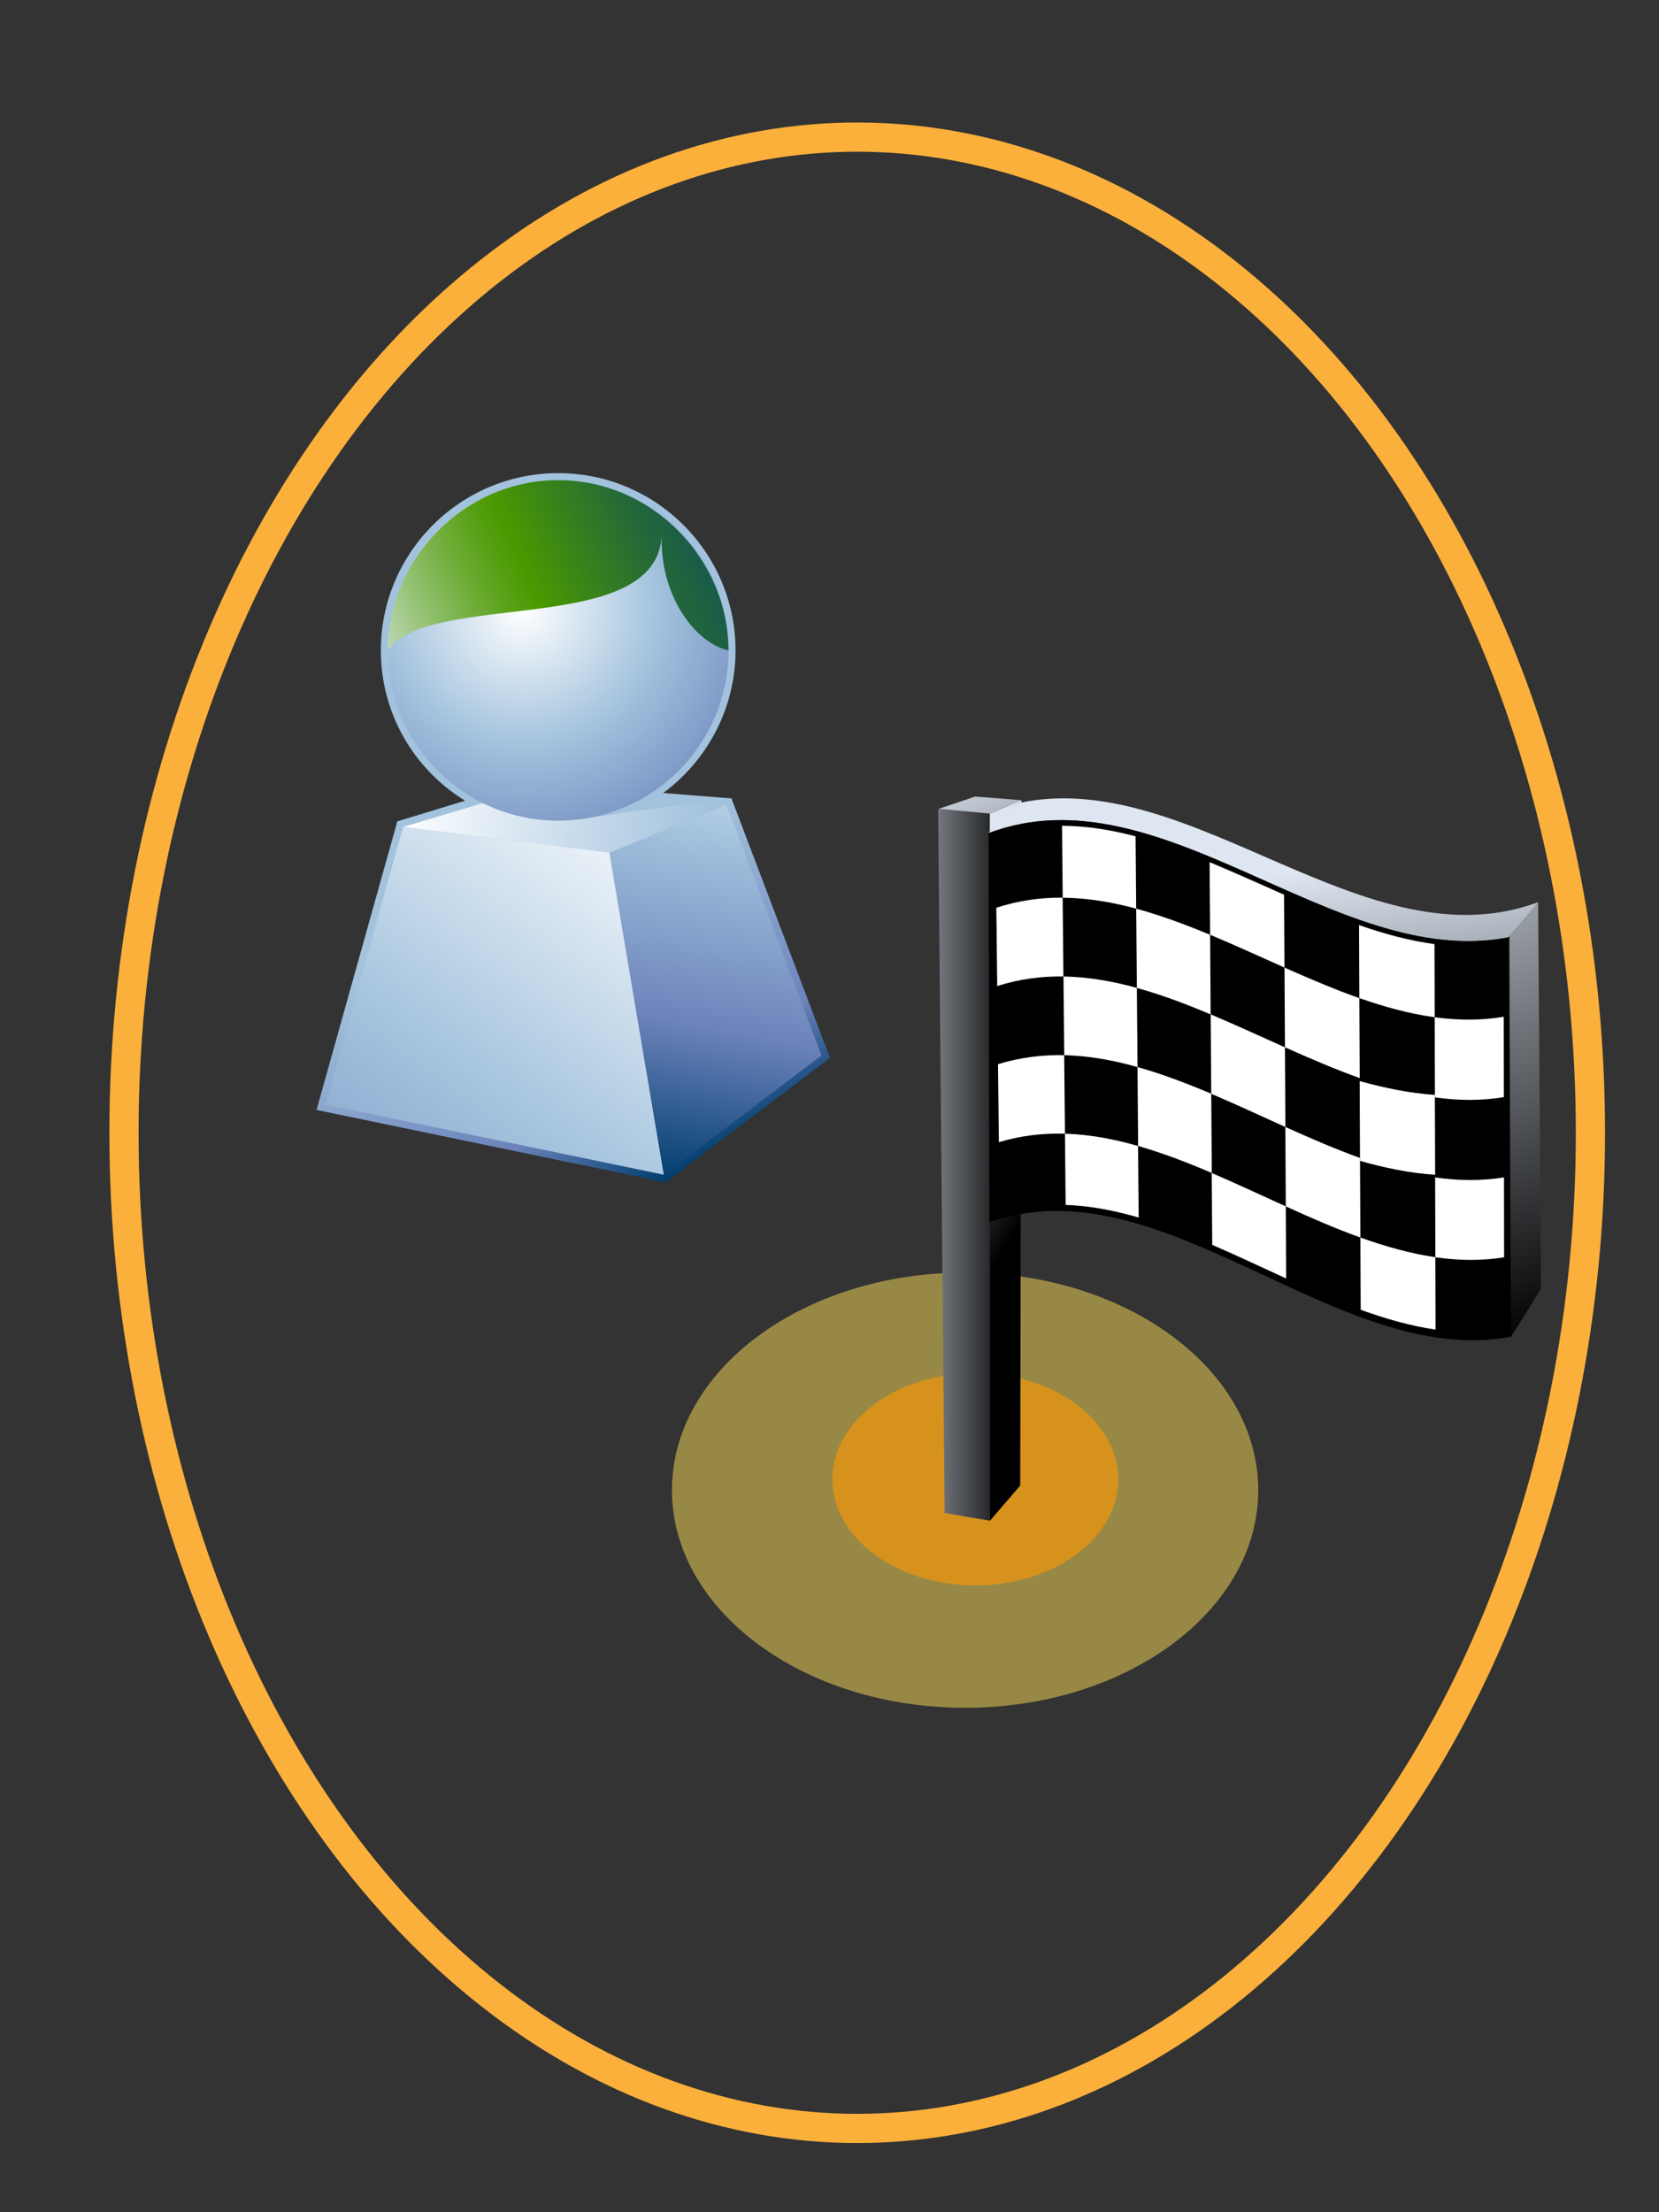<?xml version="1.0" encoding="UTF-8" standalone="no"?>
<!DOCTYPE svg PUBLIC "-//W3C//DTD SVG 1.1 Tiny//EN" "http://www.w3.org/Graphics/SVG/1.1/DTD/svg11-tiny.dtd">
<svg xmlns="http://www.w3.org/2000/svg" xmlns:xlink="http://www.w3.org/1999/xlink" width="30" height="40" viewBox="-0.011 -0.05 30 40">
<rect x="-0.011" y="-0.05" width="30" height="40" fill="#333333" stroke="none"/>
<rect fill="none" height="40" width="30" x="-0.011" y="-0.05"/>
<ellipse cx="15.49" cy="20.432" fill="none" rx="13.259" ry="18.003" stroke="#FBB03B" stroke-width="0.528"/>
<path d="M17.442,22.96c-2.929,0-5.302,1.761-5.302,3.934c0,2.174,2.373,3.935,5.302,3.935 c2.927,0,5.3-1.761,5.3-3.935C22.742,24.721,20.369,22.96,17.442,22.96z" fill="#FEDE58" fill-opacity="0.5" />
<path d="M17.627,24.78c-1.427,0-2.585,0.859-2.585,1.918c0,1.061,1.158,1.918,2.585,1.918 s2.584-0.857,2.584-1.918C20.211,25.64,19.054,24.78,17.627,24.78z" fill="#FF9900" fill-opacity="0.6" />
<linearGradient id="SVGID_1" gradientUnits="userSpaceOnUse" x1="15.67" y1="20.98" x2="18.36" y2="20.98">
<stop stop-color="#DEE6F1" offset="0"/>
<stop stop-color="#000000" offset="1"/>
</linearGradient>
<polygon fill="url(#SVGID_1)" points="16.954,14.576 16.954,14.576 17.071,27.306 17.891,27.447 18.177,14.519 "/>
<linearGradient id="SVGID_2" gradientUnits="userSpaceOnUse" x1="15.46" y1="19.36" x2="18.85" y2="21.32">
<stop stop-color="#DEE6F1" offset="0"/>
<stop stop-color="#000000" offset="1"/>
</linearGradient>
<polygon fill="url(#SVGID_2)" points="17.888,14.661 17.888,14.661 17.891,27.447 18.438,26.811 18.46,14.419 "/>
<linearGradient id="SVGID_3" gradientUnits="userSpaceOnUse" x1="17.43" y1="13.73" x2="19.2" y2="18.6">
<stop stop-color="#DEE6F1" offset="0"/>
<stop stop-color="#000000" offset="1"/>
</linearGradient>
<polygon fill="url(#SVGID_3)" points="16.967,14.574 16.967,14.574 17.624,14.353 18.46,14.419 17.888,14.661 "/>
<linearGradient id="SVGID_4" gradientUnits="userSpaceOnUse" x1="25.1" y1="13.91" x2="28.93" y2="23.69">
<stop stop-color="#DEE6F1" offset="0"/>
<stop stop-color="#000000" offset="1"/>
</linearGradient>
<path d="M27.288,16.873c0.008,2.415,0.016,4.83,0.024,7.244c0.181-0.276,0.362-0.568,0.544-0.876 c-0.018-2.326-0.035-4.652-0.053-6.979C27.632,16.48,27.46,16.684,27.288,16.873z" fill="url(#SVGID_4)"/>
<linearGradient id="SVGID_5" gradientUnits="userSpaceOnUse" x1="22.85" y1="15.8" x2="23.83" y2="23">
<stop stop-color="#DEE6F1" offset="0"/>
<stop stop-color="#000000" offset="1"/>
</linearGradient>
<path d="M17.86,15.016c3.135-1.183,6.27,2.49,9.404,1.884c0.18-0.198,0.359-0.409,0.539-0.637 c-3.123,1.157-6.246-2.451-9.369-1.798C18.243,14.632,18.052,14.814,17.86,15.016z" fill="url(#SVGID_5)"/>
<path d="M27.316,24.12c-3.145,0.594-6.29-3.172-9.435-2.071c-0.005-2.346-0.009-4.691-0.014-7.038 c3.134-1.172,6.269,2.498,9.402,1.886C27.286,19.305,27.302,21.713,27.316,24.12z"/>
<path d="M20.524,15.072c-0.443-0.117-0.887-0.189-1.33-0.191c0.005,0.434,0.008,0.867,0.012,1.301 c0.443,0.004,0.887,0.078,1.329,0.198C20.531,15.944,20.528,15.509,20.524,15.072z" fill="#FFFFFF"/>
<path d="M23.209,16.127c-0.448-0.197-0.897-0.402-1.347-0.588c0.004,0.438,0.007,0.876,0.01,1.313 c0.447,0.187,0.896,0.393,1.345,0.593C23.214,17.006,23.212,16.566,23.209,16.127z" fill="#FFFFFF"/>
<path d="M18.022,17.779c0.398-0.127,0.799-0.179,1.197-0.173c-0.004-0.475-0.009-0.949-0.014-1.424v-0.001 c-0.399-0.004-0.799,0.052-1.199,0.182C18.012,16.835,18.017,17.307,18.022,17.779z" fill="#FFFFFF"/>
<path d="M20.547,17.813c0.444,0.123,0.89,0.291,1.334,0.479c-0.003-0.479-0.006-0.958-0.009-1.438c0,0,0,0,0-0.001 c-0.446-0.186-0.892-0.352-1.337-0.473c0,0,0,0,0,0.001C20.539,16.858,20.543,17.336,20.547,17.813z" fill="#FFFFFF"/>
<path d="M23.225,18.886c0.45,0.202,0.901,0.396,1.352,0.557c-0.002-0.481-0.004-0.963-0.007-1.444v-0.001 c-0.451-0.159-0.901-0.353-1.353-0.552l0,0C23.22,17.926,23.222,18.406,23.225,18.886z" fill="#FFFFFF"/>
<path d="M20.547,17.815c0,0,0-0.002,0-0.003c-0.442-0.121-0.885-0.198-1.327-0.206c0,0.001,0,0.003,0,0.003 c0.005,0.474,0.01,0.946,0.014,1.42c0.441,0.011,0.883,0.09,1.325,0.215C20.554,18.767,20.551,18.291,20.547,17.815z" fill="#FFFFFF"/>
<path d="M21.892,19.728c0.447,0.189,0.894,0.398,1.341,0.6c-0.003-0.479-0.006-0.959-0.008-1.438 c0-0.001,0-0.002,0-0.003c-0.448-0.2-0.896-0.407-1.343-0.596c0,0,0,0.001,0,0.002C21.885,18.771,21.888,19.248,21.892,19.728z" fill="#FFFFFF"/>
<path d="M18.036,19.192c0.006,0.47,0.01,0.94,0.016,1.41c0.398-0.12,0.797-0.165,1.195-0.153 c-0.005-0.474-0.01-0.946-0.014-1.42C18.835,19.021,18.436,19.069,18.036,19.192z" fill="#FFFFFF"/>
<path d="M20.559,19.244c0.003,0.476,0.007,0.951,0.011,1.427c0.444,0.127,0.889,0.298,1.332,0.488 c-0.004-0.477-0.007-0.955-0.01-1.433C21.447,19.538,21.002,19.368,20.559,19.244z" fill="#FFFFFF"/>
<path d="M23.232,20.327c0.003,0.479,0.005,0.957,0.008,1.436c0.449,0.205,0.898,0.401,1.349,0.563 c-0.002-0.48-0.004-0.96-0.007-1.439C24.132,20.726,23.683,20.53,23.232,20.327z" fill="#FFFFFF"/>
<path d="M25.929,17.021c-0.455-0.062-0.91-0.185-1.364-0.344c0.002,0.439,0.003,0.88,0.005,1.32 c0.455,0.159,0.909,0.285,1.363,0.346C25.931,17.903,25.93,17.462,25.929,17.021z" fill="#FFFFFF"/>
<path d="M25.937,19.792c0.416,0.059,0.832,0.064,1.247-0.004c-0.001-0.484-0.001-0.969-0.003-1.453 c-0.416,0.069-0.832,0.065-1.248,0.008c0,0,0,0.001,0,0.002C25.935,18.827,25.936,19.31,25.937,19.792z" fill="#FFFFFF"/>
<path d="M24.576,19.499c0.002,0.48,0.005,0.961,0.006,1.441c0.453,0.129,0.905,0.222,1.359,0.252 c-0.002-0.48-0.003-0.963-0.005-1.443c0-0.001,0-0.002,0-0.002c-0.453-0.03-0.907-0.123-1.36-0.25 C24.576,19.499,24.576,19.499,24.576,19.499z" fill="#FFFFFF"/>
<path d="M19.259,21.736c0.44,0.016,0.881,0.101,1.321,0.229c-0.003-0.432-0.007-0.862-0.011-1.294 c-0.44-0.127-0.881-0.209-1.322-0.222C19.251,20.878,19.255,21.308,19.259,21.736z" fill="#FFFFFF"/>
<path d="M21.91,22.459c0.445,0.192,0.892,0.404,1.337,0.608c-0.002-0.435-0.004-0.869-0.007-1.304 c-0.446-0.202-0.894-0.412-1.339-0.604C21.904,21.592,21.907,22.025,21.91,22.459z" fill="#FFFFFF"/>
<path d="M24.589,22.326c0.002,0.436,0.003,0.871,0.006,1.307c0.451,0.163,0.902,0.292,1.354,0.358 c-0.001-0.437-0.003-0.873-0.004-1.309C25.493,22.616,25.041,22.488,24.589,22.326L24.589,22.326z" fill="#FFFFFF"/>
<path d="M27.188,22.684c0-0.481-0.002-0.964-0.002-1.445c-0.416,0.066-0.83,0.06-1.245,0.001 c0.001,0.481,0.003,0.961,0.004,1.443C26.36,22.743,26.774,22.75,27.188,22.684z" fill="#FFFFFF"/>
<linearGradient id="SVGID_6" gradientUnits="userSpaceOnUse" x1="9.53" y1="15.53" x2="12.39" y2="21.18">
<stop stop-color="#A2C2DD" offset="0.1"/>
<stop stop-color="#6C83BB" offset="0.71"/>
<stop stop-color="#003D6D" offset="0.99"/>
</linearGradient>
<path d="M6.876,11.711c0,1.121,0.579,2.134,1.522,2.717c-0.361,0.109-1.224,0.373-1.224,0.373l-1.461,5.218 l6.309,1.309l2.976-2.249l-1.782-4.693c0,0-0.811-0.063-1.234-0.097c0.813-0.6,1.308-1.555,1.308-2.577 c0-1.769-1.438-3.207-3.206-3.207C8.314,8.504,6.876,9.942,6.876,11.711z" fill="url(#SVGID_6)"/>
<linearGradient id="SVGID_7" gradientUnits="userSpaceOnUse" x1="13.9" y1="11.87" x2="12.17" y2="21.34">
<stop stop-color="#FFFFFF" offset="0"/>
<stop stop-color="#A2C2DD" offset="0.35"/>
<stop stop-color="#6C83BB" offset="0.7"/>
<stop stop-color="#003D6D" offset="1"/>
</linearGradient>
<polygon fill="url(#SVGID_7)" points="11.992,21.19 11.007,15.367 13.126,14.506 14.845,19.034 "/>
<linearGradient id="SVGID_8" gradientUnits="userSpaceOnUse" x1="6.25" y1="13.97" x2="12.73" y2="15.18">
<stop stop-color="#FFFFFF" offset="0.15"/>
<stop stop-color="#A2C2DD" offset="1"/>
</linearGradient>
<polygon fill="url(#SVGID_8)" points="13.126,14.506 9.556,14.222 7.279,14.902 11.007,15.367 "/>
<linearGradient id="SVGID_9" gradientUnits="userSpaceOnUse" x1="12.2" y1="14.52" x2="1.58" y2="29.15">
<stop stop-color="#FFFFFF" offset="0"/>
<stop stop-color="#A2C2DD" offset="0.35"/>
<stop stop-color="#6C83BB" offset="0.7"/>
<stop stop-color="#003D6D" offset="1"/>
</linearGradient>
<polygon fill="url(#SVGID_9)" points="11.992,21.19 11.007,15.367 7.279,14.902 5.874,19.922 "/>
<polygon fill="#A2C2DD" points="10.512,14.758 12.532,14.463 10.872,14.258 "/>
<radialGradient id="SVGID_10" gradientUnits="userSpaceOnUse" cx="9.44" cy="10.98" r="7.01">
<stop stop-color="#FFFFFF" offset="0"/>
<stop stop-color="#A2C2DD" offset="0.35"/>
<stop stop-color="#6C83BB" offset="0.7"/>
<stop stop-color="#003D6D" offset="1"/>
</radialGradient>
<circle cx="10.083" cy="11.71" fill="url(#SVGID_10)" r="3.079"/>
<linearGradient id="SVGID_11" gradientUnits="userSpaceOnUse" x1="6.33" y1="12.35" x2="14.1" y2="8.95">
<stop stop-color="#E6EEF4" offset="0"/>
<stop stop-color="#C6DCC1" offset="0.08"/>
<stop stop-color="#91C06F" offset="0.21"/>
<stop stop-color="#6BAB33" offset="0.32"/>
<stop stop-color="#539E0E" offset="0.4"/>
<stop stop-color="#4A9900" offset="0.44"/>
<stop stop-color="#398419" offset="0.55"/>
<stop stop-color="#22663B" offset="0.71"/>
<stop stop-color="#135550" offset="0.85"/>
<stop stop-color="#0E4E58" offset="0.94"/>
</linearGradient>
<path d="M11.956,9.602c-0.047,1.894-4.198,1.008-4.953,2.109c0-1.651,1.378-3.079,3.08-3.079 c1.7,0,3.078,1.43,3.078,3.079C12.552,11.571,11.909,10.71,11.956,9.602z" fill="url(#SVGID_11)"/>
</svg>